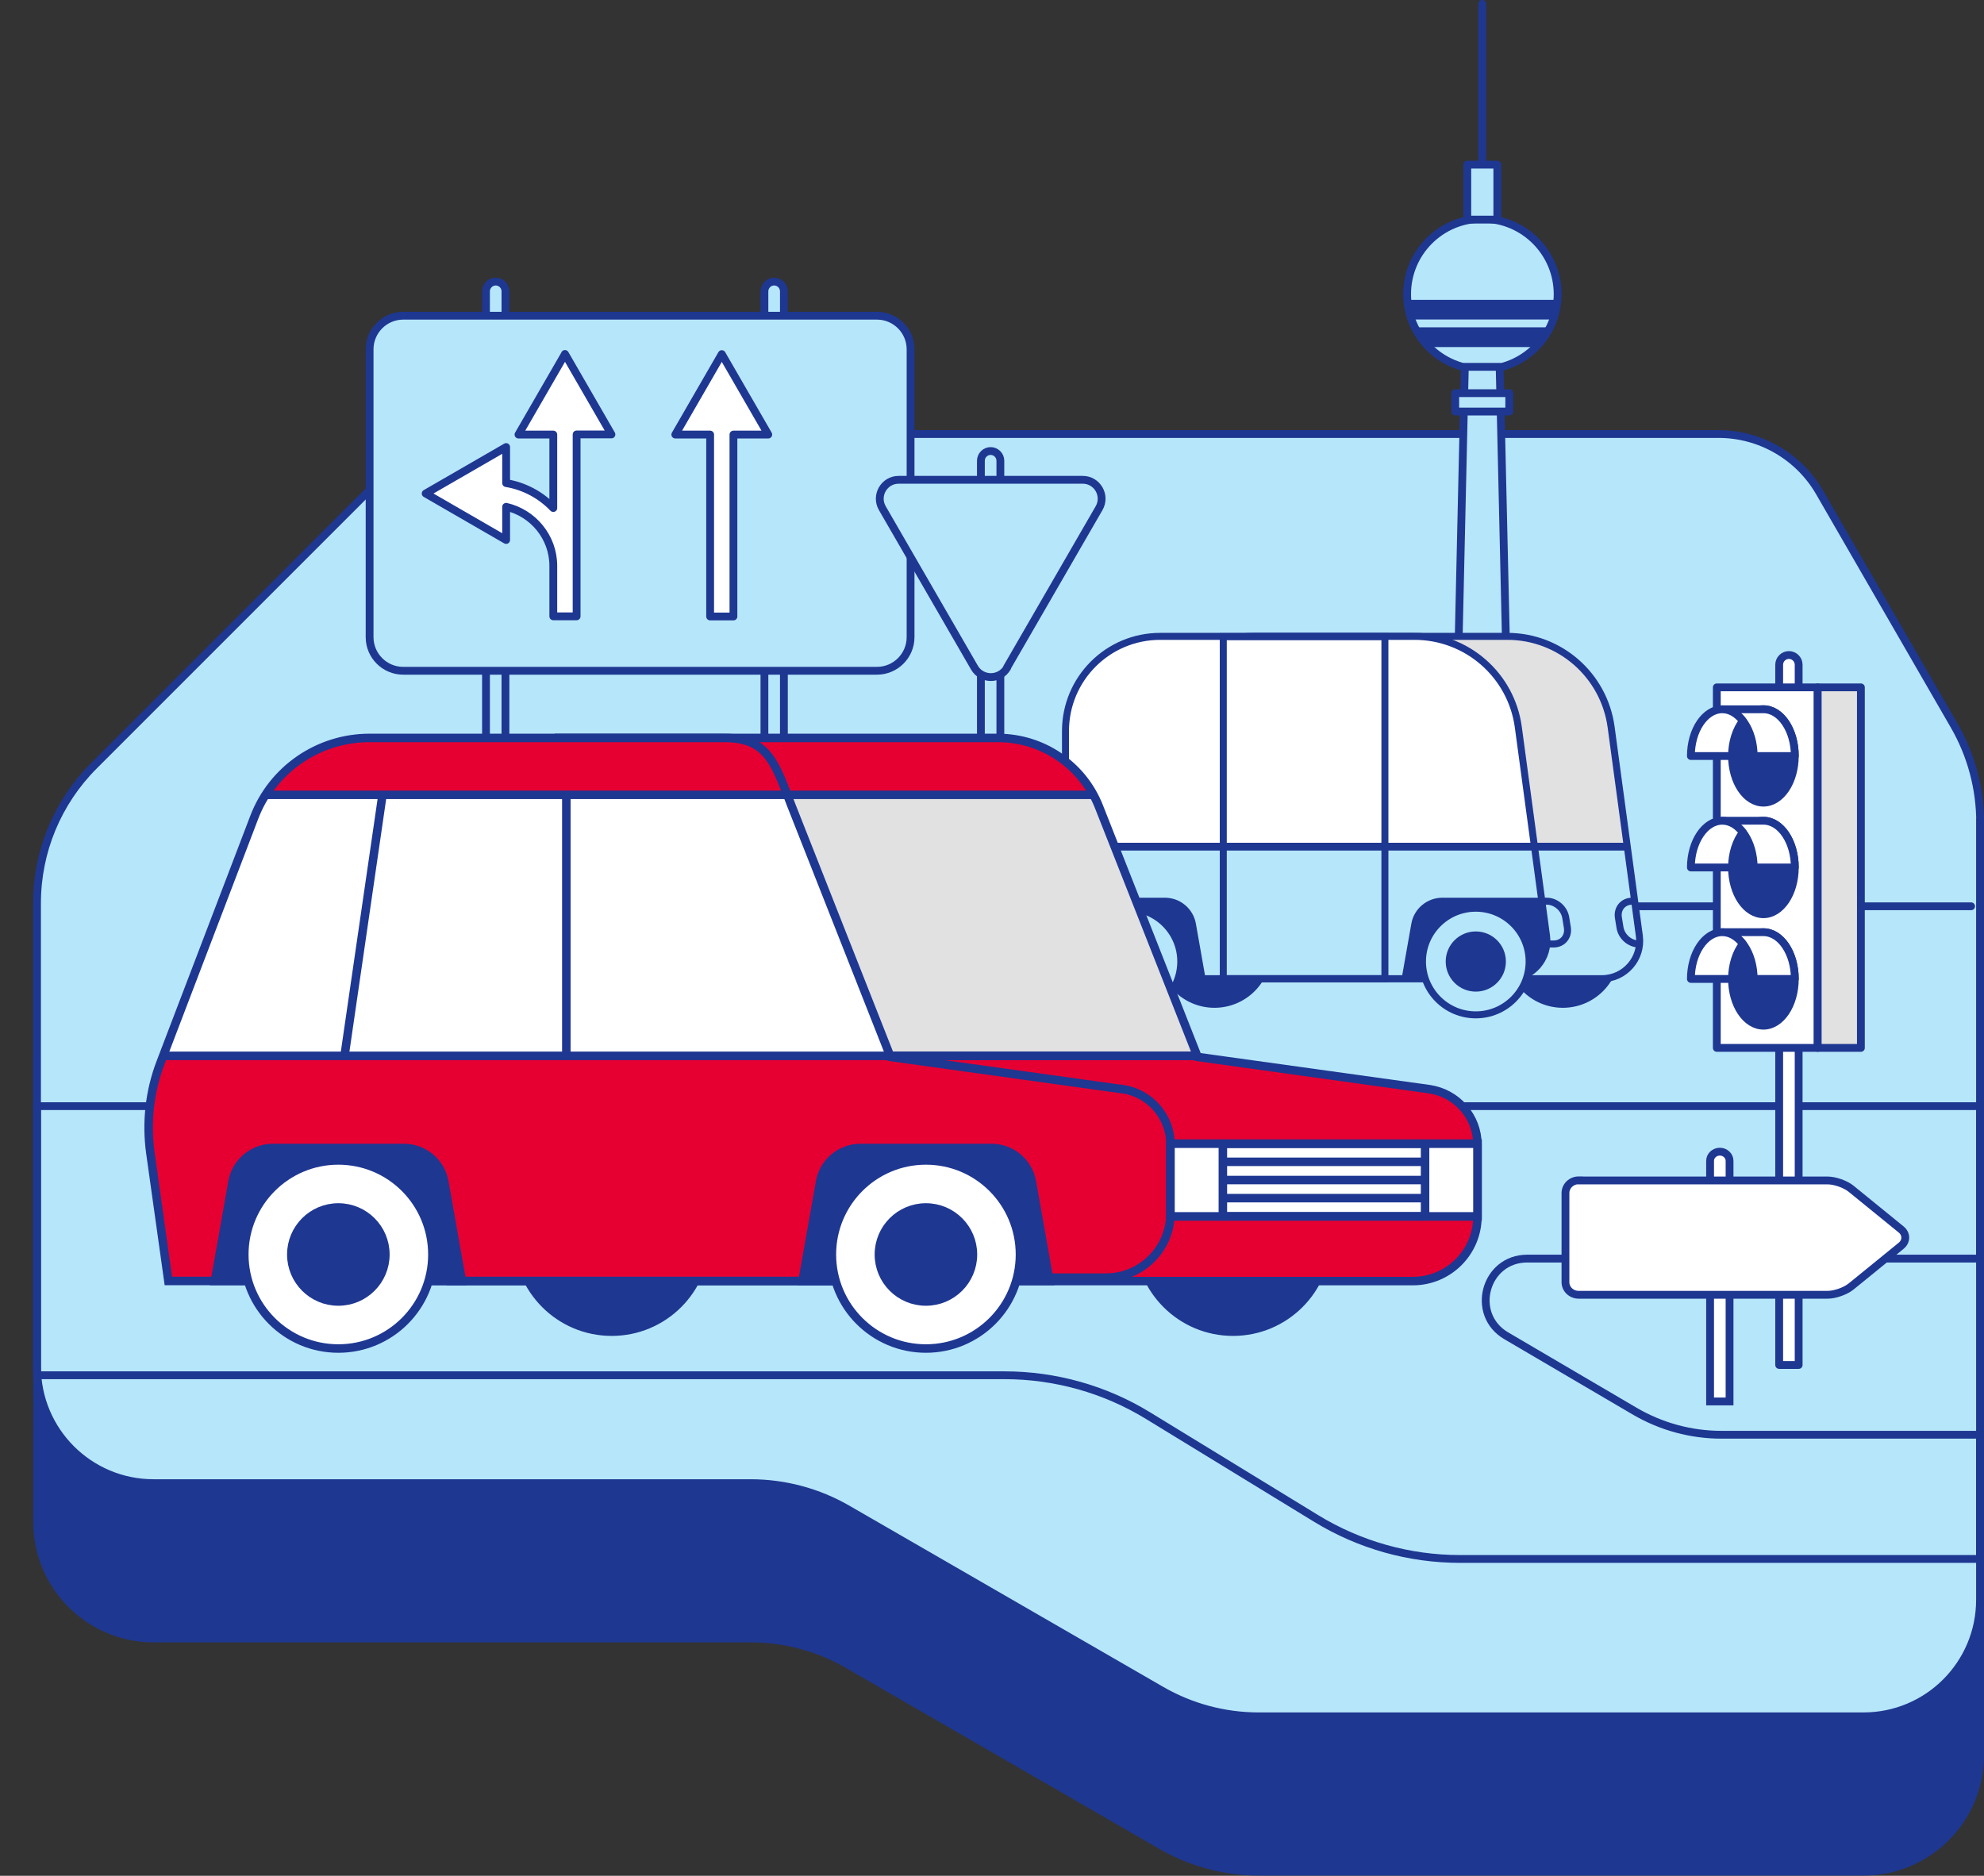 <?xml version="1.0" encoding="UTF-8"?>
<svg id="VERKEHR_Kopie_Kopie" data-name="VERKEHR Kopie Kopie" xmlns="http://www.w3.org/2000/svg" xmlns:xlink="http://www.w3.org/1999/xlink" viewBox="0 0 144.72 136.83">
  <rect x="0" y="0" width="144.72" height="136.83" fill="#333333" stroke="none"/>
  <defs>
    <style>
      .cls-1, .cls-2, .cls-3, .cls-4, .cls-5, .cls-6, .cls-7 {
        fill: none;
      }

      .cls-8, .cls-9, .cls-10, .cls-11, .cls-12, .cls-13, .cls-14, .cls-15, .cls-16, .cls-17, .cls-18, .cls-19, .cls-20, .cls-21, .cls-22, .cls-2, .cls-3, .cls-5, .cls-6, .cls-7, .cls-23, .cls-24, .cls-25, .cls-26 {
        stroke: #1e3791;
      }

      .cls-8, .cls-9, .cls-11, .cls-13, .cls-14, .cls-20, .cls-21, .cls-22, .cls-3, .cls-6, .cls-7, .cls-25, .cls-26 {
        stroke-miterlimit: 10;
      }

      .cls-8, .cls-9, .cls-3, .cls-25, .cls-26 {
        stroke-width: .62px;
      }

      .cls-8, .cls-12, .cls-14, .cls-19, .cls-21 {
        fill: #1e3791;
      }

      .cls-9, .cls-10, .cls-27, .cls-24 {
        fill: #e1e1e1;
      }

      .cls-10, .cls-11, .cls-12, .cls-13, .cls-14, .cls-15, .cls-16, .cls-17, .cls-18, .cls-19, .cls-2, .cls-4, .cls-5, .cls-7, .cls-23, .cls-24 {
        stroke-width: .57px;
      }

      .cls-10, .cls-12, .cls-15, .cls-16, .cls-17, .cls-18, .cls-19, .cls-2, .cls-4, .cls-5 {
        stroke-linejoin: round;
      }

      .cls-10, .cls-12, .cls-15, .cls-16, .cls-2 {
        stroke-linecap: round;
      }

      .cls-11, .cls-16, .cls-18, .cls-20, .cls-23, .cls-25 {
        fill: #fff;
      }

      .cls-13, .cls-15, .cls-17, .cls-28, .cls-22 {
        fill: #b6e6fa;
      }

      .cls-29 {
        clip-path: url(#clippath);
      }

      .cls-20, .cls-21, .cls-22, .cls-6 {
        stroke-width: .51px;
      }

      .cls-30, .cls-26 {
        fill: #e60032;
      }

      .cls-31 {
        clip-path: url(#clippath-1);
      }

      .cls-32 {
        clip-path: url(#clippath-4);
      }

      .cls-33 {
        clip-path: url(#clippath-2);
      }

      .cls-34 {
        clip-path: url(#clippath-6);
      }

      .cls-35 {
        clip-path: url(#clippath-5);
      }

      .cls-4 {
        stroke: #b6e6fa;
      }
    </style>
    <clipPath id="clippath">
      <path class="cls-17" d="m113.62,21.46c0-3.03-2.46-5.5-5.49-5.5s-5.49,2.46-5.49,5.5,2.46,5.49,5.49,5.49,5.49-2.46,5.49-5.49Z"/>
    </clipPath>
    <clipPath id="clippath-1">
      <path class="cls-22" d="m116.85,71.39h-29.61c-1.52,0-2.75-1.23-2.75-2.75v-15.31c0-3.82,3.09-6.91,6.91-6.91h18.55c3.82,0,7.05,2.82,7.57,6.61l2.06,15.24c.22,1.65-1.06,3.12-2.73,3.12Z"/>
    </clipPath>
    <clipPath id="clippath-2">
      <path class="cls-22" d="m110.08,71.39h-29.61c-1.52,0-2.75-1.23-2.75-2.75v-15.31c0-3.82,3.09-6.91,6.91-6.91h18.55c3.82,0,7.05,2.82,7.57,6.61l2.06,15.24c.22,1.65-1.06,3.12-2.73,3.12Z"/>
    </clipPath>
    <clipPath id="clippath-4">
      <path class="cls-26" d="m104.25,79.45l-16.89-2.35-7.2-18.26c-1.19-3.02-4.11-5.01-7.36-5.01h-32.11l-7.81,26.88v12.74h60.92-.09,9.35c2.6,0,4.71-2.11,4.71-4.71v-5.24c0-2.04-1.5-3.76-3.52-4.05Z"/>
    </clipPath>
    <clipPath id="clippath-5">
      <rect class="cls-9" x="51.21" y="57.98" width="36.71" height="19.04"/>
    </clipPath>
    <clipPath id="clippath-6">
      <path class="cls-26" d="m81.85,79.45l-16.89-2.35-7.2-18.26c-1.19-3.02-1.65-5.01-4.9-5.01h-25.91c-3.73,0-7.07,2.3-8.4,5.78l-6.83,17.88c-.81,2.11-1.06,4.39-.75,6.62l1.31,9.33h59.13l-.09-.24h9.35c2.6,0,4.71-2.11,4.71-4.71v-5c0-2.04-1.5-3.76-3.52-4.05Z"/>
    </clipPath>
    <symbol id="Neues_Symbol" data-name="Neues Symbol" viewBox="0 0 144.72 136.83">
      <g>
        <path class="cls-14" d="m144.44,71.35c0-2.49-.65-4.93-1.9-7.09l-8.18-14.17c-2.53-4.39-7.21-7.09-12.27-7.09H36.92c-3.76,0-7.36,1.49-10.02,4.15l-20.04,20.04c-2.66,2.66-4.15,6.26-4.15,10.02v33.81c0,4.7,3.81,8.5,8.5,8.5h43.54c2.49,0,4.93.65,7.09,1.9l22.88,13.21c2.15,1.24,4.6,1.9,7.09,1.9h44.13c4.7,0,8.5-3.81,8.5-8.5v-56.69Z"/>
        <path class="cls-13" d="m144.44,60.01c0-2.49-.65-4.93-1.9-7.09l-9.82-17.01c-1.52-2.63-4.33-4.25-7.36-4.25H36.92c-3.76,0-7.36,1.49-10.02,4.15L6.85,55.86c-2.66,2.66-4.15,6.26-4.15,10.02v33.81c0,4.7,3.81,8.5,8.5,8.5h43.54c2.49,0,4.93.65,7.09,1.9l22.88,13.21c2.15,1.24,4.6,1.9,7.09,1.9h44.13c4.7,0,8.5-3.81,8.5-8.5v-56.69Z"/>
        <g>
          <line class="cls-16" x1="108.12" y1=".28" x2="108.12" y2="14.35"/>
          <g>
            <path class="cls-28" d="m113.62,21.46c0-3.03-2.46-5.5-5.49-5.5s-5.49,2.46-5.49,5.5,2.46,5.49,5.49,5.49,5.49-2.46,5.49-5.49Z"/>
            <g class="cls-29">
              <rect class="cls-19" x="100.04" y="22.16" width="17.71" height="2.87"/>
              <line class="cls-4" x1="101.83" y1="23.59" x2="115.96" y2="23.59"/>
            </g>
            <path class="cls-5" d="m113.62,21.46c0-3.03-2.46-5.5-5.49-5.5s-5.49,2.46-5.49,5.5,2.46,5.49,5.49,5.49,5.49-2.46,5.49-5.49Z"/>
          </g>
          <polygon class="cls-17" points="110.18 61.23 106.07 61.23 106.85 26.76 109.39 26.76 110.18 61.23"/>
          <rect class="cls-17" x="106.15" y="28.68" width="3.94" height="1.34"/>
          <rect class="cls-17" x="107.03" y="12.01" width="2.19" height="4.01"/>
        </g>
        <line class="cls-2" x1="78.52" y1="66.11" x2="143.78" y2="66.11"/>
        <g>
          <circle class="cls-21" cx="114" cy="69.37" r="3.89"/>
          <circle class="cls-21" cx="88.59" cy="69.37" r="3.89"/>
          <g>
            <path class="cls-28" d="m116.85,71.39h-29.61c-1.52,0-2.75-1.23-2.75-2.75v-15.31c0-3.82,3.09-6.91,6.91-6.91h18.55c3.82,0,7.05,2.82,7.57,6.61l2.06,15.24c.22,1.65-1.06,3.12-2.73,3.12Z"/>
            <g class="cls-31">
              <path class="cls-21" d="m94.63,72.34h-12.26l.87-4.92c.17-.97,1.02-1.68,2.01-1.68h6.5c.99,0,1.84.71,2.01,1.68l.87,4.92Z"/>
              <rect class="cls-20" x="75.71" y="36.32" width="43.89" height="7.4"/>
              <path class="cls-6" d="m122.27,68.86h-2.72c-.66,0-1.27-.53-1.38-1.19l-.12-.74c-.1-.66.35-1.19,1-1.19h2.72c.66,0,1.27.53,1.38,1.19l.12.74c.1.66-.35,1.19-1,1.19Z"/>
              <path class="cls-6" d="m113.33,68.86h-2.72c-.66,0-1.27-.53-1.38-1.19l-.12-.74c-.1-.66.35-1.19,1-1.19h2.72c.66,0,1.27.53,1.38,1.19l.12.74c.1.66-.35,1.19-1,1.19Z"/>
              <rect class="cls-24" x="74.17" y="43.46" width="46.79" height="18.3"/>
            </g>
            <path class="cls-6" d="m116.85,71.39h-29.61c-1.52,0-2.75-1.23-2.75-2.75v-15.31c0-3.82,3.09-6.91,6.91-6.91h18.55c3.82,0,7.05,2.82,7.57,6.61l2.06,15.24c.22,1.65-1.06,3.12-2.73,3.12Z"/>
          </g>
          <g>
            <path class="cls-28" d="m110.08,71.39h-29.61c-1.52,0-2.75-1.23-2.75-2.75v-15.31c0-3.82,3.09-6.91,6.91-6.91h18.55c3.82,0,7.05,2.82,7.57,6.61l2.06,15.24c.22,1.65-1.06,3.12-2.73,3.12Z"/>
            <g class="cls-33">
              <rect class="cls-23" x="74.17" y="43.46" width="46.79" height="18.3"/>
              <path class="cls-21" d="m87.85,72.34h-12.26l.87-4.92c.17-.97,1.02-1.68,2.01-1.68h6.5c.99,0,1.84.71,2.01,1.68l.87,4.92Z"/>
              <path class="cls-21" d="m114.59,72.34h-12.26l.87-4.92c.17-.97,1.02-1.68,2.01-1.68h7.55c.99,0,.79.71.96,1.68l.87,4.92Z"/>
              <rect class="cls-20" x="68.94" y="36.32" width="43.89" height="7.4"/>
            </g>
            <path class="cls-6" d="m110.08,71.39h-29.61c-1.52,0-2.75-1.23-2.75-2.75v-15.31c0-3.82,3.09-6.91,6.91-6.91h18.55c3.82,0,7.05,2.82,7.57,6.61l2.06,15.24c.22,1.65-1.06,3.12-2.73,3.12Z"/>
          </g>
          <circle class="cls-22" cx="107.65" cy="70.14" r="3.89"/>
          <circle class="cls-21" cx="107.65" cy="70.14" r="1.94"/>
          <rect class="cls-6" x="89.23" y="46.44" width="11.79" height="24.95"/>
          <circle class="cls-22" cx="82.24" cy="70.14" r="3.89"/>
          <circle class="cls-20" cx="82.24" cy="70.14" r="1.94"/>
        </g>
        <path class="cls-7" d="m144.44,91.82v-11.13H2.7v19.63h70.57c3.7,0,7.33,1.02,10.48,2.95l12.26,7.5c3.16,1.93,6.78,2.95,10.48,2.95h37.94v-9.06h-18.86c-2.22,0-4.39-.59-6.31-1.71l-9.39-5.51c-2.66-1.56-1.55-5.63,1.53-5.63h33.03"/>
        <g>
          <g>
            <g>
              <path class="cls-13" d="m36.87,59.12V21.25c0-.39-.32-.71-.71-.71s-.71.32-.71.71v37.87h1.42Z"/>
              <path class="cls-13" d="m57.18,69.12V21.25c0-.39-.32-.71-.71-.71s-.71.32-.71.71v47.87h1.42Z"/>
            </g>
            <path class="cls-13" d="m29.41,23.03h34.56c1.35,0,2.45,1.1,2.45,2.45v21c0,1.35-1.1,2.45-2.45,2.45H29.41c-1.35,0-2.45-1.1-2.45-2.45v-21c0-1.35,1.1-2.45,2.45-2.45Z"/>
            <path class="cls-11" d="m45.82,23.03"/>
          </g>
          <g>
            <path class="cls-18" d="m41.21,25.83l-3.39,5.87h2.54v5.36c-.9-.94-2.1-1.6-3.44-1.82v-2.63l-5.87,3.39,5.87,3.39v-2.42c1.96.45,3.44,2.21,3.44,4.31v3.68h1.7v-13.27h2.54l-3.39-5.87Z"/>
            <polygon class="cls-18" points="56.04 31.7 52.65 25.83 49.26 31.7 51.8 31.7 51.8 44.97 53.5 44.97 53.5 31.7 56.04 31.7"/>
          </g>
        </g>
        <g>
          <path class="cls-13" d="m72.26,32.9h0c-.39,0-.71.32-.71.71v56.18h1.42v-56.18c0-.39-.32-.71-.71-.71Z"/>
          <path class="cls-15" d="m73.45,48.7l6.72-11.63c.53-.92-.13-2.07-1.19-2.07h-13.43c-1.06,0-1.72,1.15-1.19,2.07l6.72,11.63c.53.92,1.86.92,2.39,0Z"/>
        </g>
        <g>
          <circle class="cls-8" cx="44.62" cy="90.28" r="6.86"/>
          <circle class="cls-8" cx="89.94" cy="90.28" r="6.86"/>
          <g>
            <path class="cls-30" d="m104.25,79.45l-16.89-2.35-7.2-18.26c-1.19-3.02-4.11-5.01-7.36-5.01h-32.11l-7.81,26.88v12.74h60.92-.09,9.35c2.6,0,4.71-2.11,4.71-4.71v-5.24c0-2.04-1.5-3.76-3.52-4.05Z"/>
            <g class="cls-32">
              <g>
                <rect class="cls-27" x="51.21" y="57.98" width="36.71" height="19.04"/>
                <g class="cls-35">
                  <polygon class="cls-1" points="60.26 71.91 51.52 67.21 63.02 45.8 71.77 50.5 60.26 71.91"/>
                  <polygon class="cls-1" points="63.74 79.59 59.69 77.42 73.65 51.44 77.7 53.62 63.74 79.59"/>
                </g>
                <rect class="cls-3" x="51.21" y="57.98" width="36.71" height="19.04"/>
              </g>
            </g>
            <path class="cls-3" d="m104.25,79.45l-16.89-2.35-7.2-18.26c-1.19-3.02-4.11-5.01-7.36-5.01h-32.11l-7.81,26.88v12.74h60.92-.09,9.35c2.6,0,4.71-2.11,4.71-4.71v-5.24c0-2.04-1.5-3.76-3.52-4.05Z"/>
          </g>
          <g>
            <path class="cls-30" d="m81.85,79.45l-16.89-2.35-7.2-18.26c-1.19-3.02-1.65-5.01-4.9-5.01h-25.91c-3.73,0-7.07,2.3-8.4,5.78l-6.83,17.88c-.81,2.11-1.06,4.39-.75,6.62l1.31,9.33h59.13l-.09-.24h9.35c2.6,0,4.71-2.11,4.71-4.71v-5c0-2.04-1.5-3.76-3.52-4.05Z"/>
            <g class="cls-34">
              <rect class="cls-25" x=".31" y="57.98" width="87.62" height="19.04"/>
            </g>
            <path class="cls-3" d="m81.85,79.45l-16.89-2.35-7.2-18.26c-1.19-3.02-1.65-5.01-4.9-5.01h-25.91c-3.73,0-7.07,2.3-8.4,5.78l-6.83,17.88c-.81,2.11-1.06,4.39-.75,6.62l1.31,9.33h59.13l-.09-.24h9.35c2.6,0,4.71-2.11,4.71-4.71v-5c0-2.04-1.5-3.76-3.52-4.05Z"/>
          </g>
          <line class="cls-3" x1="41.31" y1="57.98" x2="41.31" y2="77.02"/>
          <line class="cls-3" x1="27.9" y1="57.98" x2="25.13" y2="77.02"/>
          <line class="cls-3" x1="87.36" y1="77.02" x2="64.59" y2="77.02"/>
          <path class="cls-8" d="m76.54,93.44h-18l1.28-7.23c.25-1.43,1.5-2.47,2.95-2.47h9.55c1.45,0,2.7,1.04,2.95,2.47l1.28,7.23Z"/>
          <path class="cls-8" d="m33.68,93.44H15.68l1.28-7.23c.25-1.43,1.5-2.47,2.95-2.47h9.55c1.45,0,2.7,1.04,2.95,2.47l1.28,7.23Z"/>
          <circle class="cls-25" cx="67.54" cy="91.51" r="6.86"/>
          <circle class="cls-25" cx="24.68" cy="91.51" r="6.86"/>
          <circle class="cls-8" cx="67.54" cy="91.51" r="3.43"/>
          <circle class="cls-8" cx="24.68" cy="91.51" r="3.43"/>
          <rect class="cls-25" x="85.38" y="83.43" width="22.4" height="5.3"/>
          <rect class="cls-25" x="85.38" y="83.43" width="3.82" height="5.3"/>
          <rect class="cls-25" x="103.95" y="83.43" width="3.82" height="5.3"/>
          <g>
            <line class="cls-3" x1="103.95" y1="83.43" x2="89.2" y2="83.43"/>
            <line class="cls-3" x1="103.95" y1="84.75" x2="89.2" y2="84.75"/>
            <line class="cls-3" x1="103.95" y1="86.08" x2="89.2" y2="86.08"/>
            <line class="cls-3" x1="103.95" y1="87.4" x2="89.2" y2="87.4"/>
            <line class="cls-3" x1="103.95" y1="88.73" x2="89.2" y2="88.73"/>
          </g>
        </g>
        <g>
          <path class="cls-16" d="m129.78,99.57h1.42v-51.08c0-.39-.32-.71-.71-.71h0c-.39,0-.71.32-.71.71v51.08Z"/>
          <g>
            <polygon class="cls-16" points="125.23 76.44 132.59 76.44 132.59 50.14 125.23 50.14 125.23 76.44"/>
            <rect class="cls-10" x="132.59" y="50.14" width="3.15" height="26.3"/>
            <g>
              <ellipse class="cls-12" cx="128.63" cy="55.14" rx="2.29" ry="3.41"/>
              <path class="cls-16" d="m125.63,51.74h3c1.27,0,2.29,1.53,2.29,3.41h-3c0-1.88-1.03-3.41-2.29-3.41Z"/>
              <path class="cls-16" d="m125.63,51.74c.58,0,1.1.33,1.5.85-.48.62-.79,1.53-.79,2.56h-3c0-1.88,1.03-3.41,2.29-3.41Z"/>
            </g>
            <g>
              <ellipse class="cls-12" cx="128.63" cy="63.28" rx="2.29" ry="3.41"/>
              <path class="cls-16" d="m125.63,59.87h3c1.27,0,2.29,1.53,2.29,3.41h-3c0-1.88-1.03-3.41-2.29-3.41Z"/>
              <path class="cls-16" d="m125.63,59.87c.58,0,1.1.33,1.5.85-.48.62-.79,1.53-.79,2.56h-3c0-1.88,1.03-3.41,2.29-3.41Z"/>
            </g>
            <g>
              <ellipse class="cls-12" cx="128.63" cy="71.41" rx="2.29" ry="3.41"/>
              <path class="cls-16" d="m125.63,68h3c1.27,0,2.29,1.53,2.29,3.41h-3c0-1.88-1.03-3.41-2.29-3.41Z"/>
              <path class="cls-16" d="m125.63,68c.58,0,1.1.33,1.5.85-.48.62-.79,1.53-.79,2.56h-3c0-1.88,1.03-3.41,2.29-3.41Z"/>
            </g>
          </g>
        </g>
        <g>
          <path class="cls-11" d="m126.16,102.23v-17.55c0-.37-.32-.67-.71-.67s-.71.3-.71.67v17.55h1.42Z"/>
          <path class="cls-11" d="m115.16,86.11h18.15c.54,0,1.3.27,1.71.6l3.65,2.97c.41.33.41.87,0,1.2l-3.65,2.97c-.41.33-1.17.6-1.71.6h-18.15c-.54,0-.97-.41-.97-.92v-6.5c0-.51.43-.93.97-.93Z"/>
        </g>
      </g>
    </symbol>
  </defs>
  <use width="144.72" height="136.83" xlink:href="#Neues_Symbol"/>
</svg>